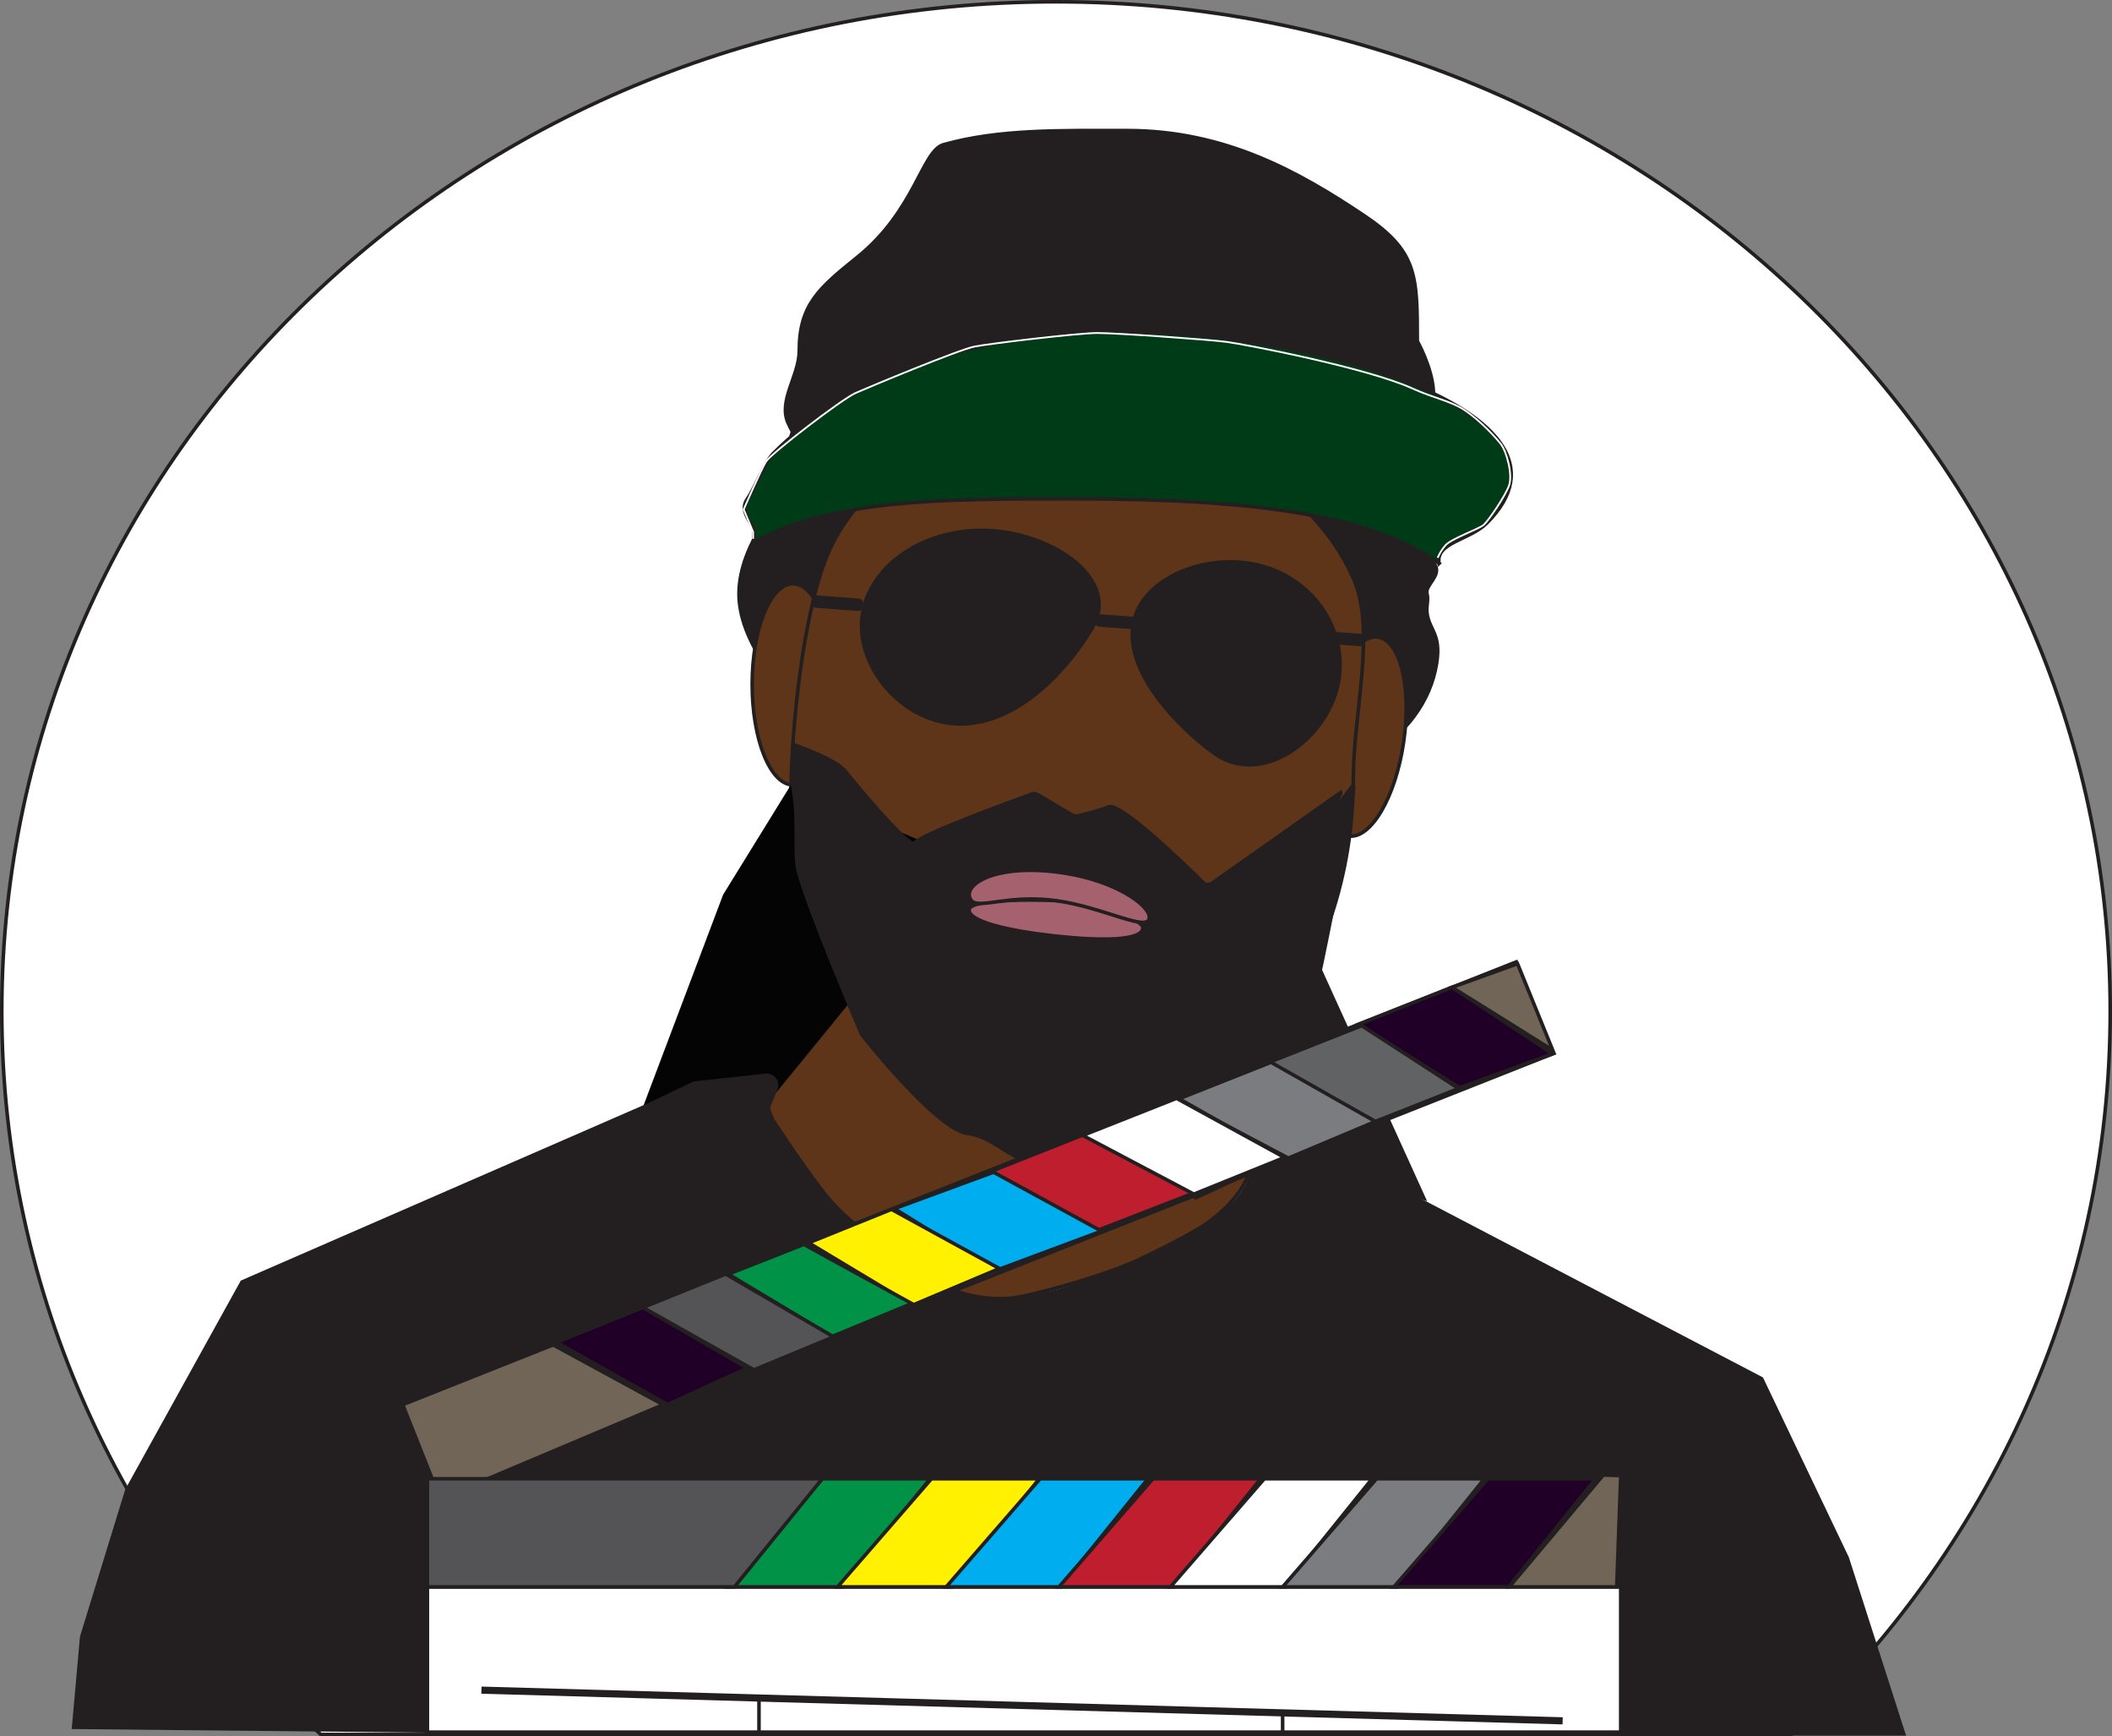<?xml version="1.0" encoding="UTF-8"?><svg id="Layer_1" xmlns="http://www.w3.org/2000/svg" viewBox="0 0 591.79 486.53"><rect x="0" y="0" width="591.79" height="486.53" fill="#808080" stroke="none"/><defs><style>.cls-1{fill:#050405;}.cls-2{fill:#009246;}.cls-2,.cls-3,.cls-4,.cls-5,.cls-6,.cls-7,.cls-8,.cls-9,.cls-10,.cls-11,.cls-12,.cls-13,.cls-14,.cls-15,.cls-16,.cls-17{stroke:#231f20;}.cls-2,.cls-3,.cls-4,.cls-5,.cls-6,.cls-7,.cls-8,.cls-9,.cls-10,.cls-11,.cls-12,.cls-13,.cls-14,.cls-15,.cls-16,.cls-17,.cls-18{stroke-miterlimit:10;}.cls-3{fill:#003b18;}.cls-4{fill:#00adee;}.cls-5{fill:#fff100;}.cls-6{fill:#fff;}.cls-7{fill:#a5626e;}.cls-8{fill:#be1e2d;}.cls-9{fill:#545456;}.cls-10{fill:#200026;}.cls-11{fill:#231f20;}.cls-12{fill:#7a7c7f;}.cls-13{fill:#716558;}.cls-14{fill:#616264;}.cls-15{fill:#5e3518;}.cls-16{stroke-width:2px;}.cls-16,.cls-17,.cls-18{fill:none;}.cls-18{stroke:#fff;stroke-width:.5px;}</style></defs><path class="cls-6" d="M591.29,283.35C591.29,127.14,459.04,.5,295.9,.5S.5,127.14,.5,283.35c0,79.48,34.25,151.29,89.37,202.67H501.92c55.12-51.38,89.37-123.19,89.37-202.67Z"/><g><path class="cls-11" d="M399.84,166.24c.51,2.05-.23,3.49,0,5.43,.59,4.99,4.05,5.85,2.71,14.21-.88,5.48-3.06,10.4-6.31,14.8-14.98,20.25-52.63,29.27-89.99,29.32-54.81,.08-99.37-38.23-99.19-63.76,.18-26.55,44.41-63.76,99.19-63.76,47.93,0,84.54,35.26,95.91,55.94,1.62,2.95-2.87,5.61-2.32,7.82Z"/><ellipse class="cls-15" cx="222.16" cy="191.76" rx="11.4" ry="28.17"/><path class="cls-15" d="M351,323.93c-1.67,25.49-59.83,38.32-64.66,39.34-38.25,8.06-86.9-62.4-67.83-62.4,9.5,0,10.27-37.47,13.06-32.11,4.41,8.49,18.26,28.67,21.03,30.65,13.82,9.89,32.2,20.07,47.84,18.18,50.58-6.1,54.1-47.71,50.56,6.33Z"/><ellipse class="cls-15" cx="381.98" cy="206.38" rx="28.17" ry="11.4" transform="translate(121.86 553.99) rotate(-81.57)"/><path class="cls-15" d="M379.21,217.87c0,55.08-35.26,99.93-78.76,99.73-45.03-.21-80.68-44.92-78.76-99.73,.7-20.06,3.77-44.49,9.04-59.44,10.22-28.94,42.07-40.29,69.72-40.29,29.48,0,65.26,13.54,78.76,43.91,6.42,14.44,0,38.07,0,55.82Z"/><path class="cls-11" d="M397.13,95.58s4.18,7.46,4.52,14.02c.35,6.56-3.14,12.23,1.36,12.21,4.95-.02,15.57,19.46,1.15,26.23-14.25,6.68-58.46-13.05-85.25-13.05-44.62,0-85.45,11.2-98.04-16.36-2.91-6.36,3.08-13.32,3.08-20.33,0-12.91,5.54-17.57,16.28-26.23,16.28-13.11,18.09-29.84,24.19-31.55,15.63-4.36,32.6-3.94,51.42-3.94,27.46,0,48.13,11.63,66.23,23.73,14.95,10,15.07,16.57,15.07,35.27Z"/><path class="cls-17" d="M403,115.9c8.43,11.79,14.22,28.91,1.15,32.13-16.42,4.05-63.18-14.89-90.68-13.57-55.58,2.68-91.87-1.23-91.87-11.48s42.42-25.65,91.87-25.65,83.57,10.23,89.53,18.57Z"/><polygon class="cls-1" points="180.37 309.63 214.79 309.48 270.66 241 221.56 220.01 202.62 250.7 180.37 309.63"/><rect class="cls-11" x="373.85" y="177.88" width="8.21" height="2.49" rx=".92" ry=".92" transform="translate(14.51 -27.86) rotate(4.3)"/><path class="cls-11" d="M306.69,174.71c-2.33,4.74-14.47,23.51-31.59,27.48-18.13,4.2-33.7-12-33.7-26.79s15.09-26.79,33.7-26.79,38.12,12.83,31.59,26.11Z"/><path class="cls-11" d="M340.81,211.5c-4.65-3.08-22.5-17.62-23.52-32.51-1.08-15.78,19.23-24.39,35.11-20.7,15.88,3.69,25.9,18.94,22.39,34.06-3.51,15.12-20.97,27.78-33.98,19.16Z"/><path class="cls-11" d="M308.13,172.96h8.71c.51,0,.92,.41,.92,.92v.65c0,.51-.41,.92-.92,.92h-8.71c-.51,0-.92-.41-.92-.92v-.65c0-.51,.41-.92,.92-.92Z" transform="translate(13.95 -22.96) rotate(4.3)"/><rect class="cls-11" x="227.86" y="167.79" width="13.57" height="2.49" rx=".92" ry=".92" transform="translate(13.35 -17.13) rotate(4.3)"/><polygon class="cls-11" points="398.96 335.76 332.26 312.06 369.69 271.31 398.96 335.76"/><path class="cls-11" d="M375.49,222.19l-35.86,25.28c-.77,.57-1.83,.5-2.51-.17-4.83-4.78-23.09-22.54-26.47-21.21-3.03,1.19-7.09,2.17-8.74,2.55-.48,.11-.98,.03-1.41-.22l-9.75-5.76c-.5-.29-1.09-.35-1.63-.16-5.11,1.84-31.51,11.47-32.89,13.77-.85,1.42-10.96-9.75-19.39-20.2-2.8-3.47-14.67-7.47-14.67-7.47,0,0-.46,9.43,.13,12.64,1.58,8.57,.2,17.77,1.33,22.54,2.2,9.3,16.42,42.86,17.69,45.86,.06,.15,.14,.28,.24,.4,1.88,2.37,21.2,26.55,29.58,27.57,8.82,1.07,14.07,10.74,22.38,7.01,8.31-3.73,40.79-9.53,44.26-15.43,3.25-5.51,28.25-32.14,31.5-35.59,.23-.24,.38-.53,.46-.86,1.19-5.27,10.46-50.86,9.48-52.8l-5.15,6.67c-.54-1.07,2.39-5.13,1.42-4.41Z"/><g><path class="cls-7" d="M320.23,260.14c-.37,3.36-10.89,3.63-24.33,2.17-13.44-1.46-24.69-4.1-24.33-7.46,.37-3.36,23.3-2.68,26.08-2.37,3.55,.39,22.94,4.3,22.58,7.66Z"/><path class="cls-7" d="M322.02,256.79c.48,4.97-12.54-2.56-26.13-4.42-13.47-1.84-21.92,2.62-23.81-.15-2.9-4.27,6.95-10.54,26.06-7.58,14.37,2.23,23.55,8.79,23.87,12.15Z"/></g><path class="cls-3" d="M403.23,157.88c-1.04-5.94,8.53-6.46,13.38-11.31,31.35-31.35-51.94-54.83-107.3-53.57-41.81,.95-73,14.41-92.59,34.02-2.42,2.42-5.1,9.63-7.31,12.77-2.59,3.68,1.82,6.74,1.89,9.63,.02,.88-.08,1.75-.25,2.61,22.05-12.16,52.15-12.25,88.76-12.25,42.18,0,81.98,2.61,103.43,18.09Z"/><path class="cls-11" d="M182.07,309.46l-114.25,49.78-32.26,58.3-12.66,41.15-2.26,25.32,183.58,1.85h329.19l-15.83-49.33-23.97-50.19-140.99-73.71h0l-1.17,12.83s-.03,9.08-10.99,16.07c-10.95,6.98-40.3,21.8-53.5,21.74,0,0-9.04,3.89-21.14-2.4-12.1-6.28-27.92-17.7-34.64-26.22-6.72-8.52-16.32-23.39-16.32-23.39l2.53-6.16c.79-1.91-.76-3.97-2.81-3.75l-20.02,2.16-12.5,5.94Z"/><g><polygon class="cls-17" points="136.52 413.46 435.07 295.29 424.87 269.53 112.1 393.33 120.07 413.46 119.76 413.46 119.76 485.36 454.14 485.36 454.14 413.46 136.52 413.46"/><rect class="cls-6" x="119.76" y="444.67" width="334.37" height="40.7"/><polygon class="cls-2" points="236.24 444.67 204.08 444.67 230.39 414.37 260.6 414.37 236.24 444.67"/><polygon class="cls-5" points="266.85 444.67 234.69 444.67 261 414.37 291.21 414.37 266.85 444.67"/><polygon class="cls-4" points="297.28 444.67 265.13 444.67 291.44 414.37 321.65 414.37 297.28 444.67"/><polygon class="cls-8" points="328.89 444.67 296.73 444.67 323.04 414.37 353.25 414.37 328.89 444.67"/><polygon class="cls-6" points="360.11 444.67 327.95 444.67 354.26 414.37 384.47 414.37 360.11 444.67"/><polygon class="cls-12" points="391.56 444.67 359.4 444.67 385.71 414.37 415.92 414.37 391.56 444.67"/><polygon class="cls-10" points="422.73 444.67 390.57 444.67 416.88 414.37 447.09 414.37 422.73 444.67"/><polygon class="cls-13" points="453.02 444.67 422.92 444.67 449.23 413.34 454.14 413.46 453.02 444.67"/><polygon class="cls-10" points="435.07 295.29 408.97 304.79 380.6 287.06 406.88 276.66 435.07 295.29"/><polygon class="cls-14" points="408.71 305.02 385.37 314.26 355.26 297.81 381.54 287.41 408.71 305.02"/><polygon class="cls-12" points="385.37 314.26 361 324.52 329.87 308.08 356.15 297.67 385.37 314.26"/><polygon class="cls-17" points="359.4 324.34 335.04 335.63 303.9 318.16 330.18 307.76 359.4 324.34"/><polygon class="cls-4" points="310.28 344.37 278.67 356.14 250.62 338.67 278.95 328.26 310.28 344.37"/><polygon class="cls-8" points="334.38 334.35 307.96 344.61 277.85 328.17 304.13 317.76 334.38 334.35"/><polygon class="cls-6" points="359.92 324.34 334.52 334.61 303.39 318.16 329.67 307.76 359.92 324.34"/><polygon class="cls-5" points="280.04 355.46 255.67 365.73 226.59 348.25 249.79 338.88 280.04 355.46"/><polygon class="cls-2" points="255.48 365.27 233.16 374.51 204.08 357.03 225.23 348.69 255.48 365.27"/><polygon class="cls-9" points="233.57 374.61 211.26 383.85 180.12 366.38 203.32 357 233.57 374.61"/><polygon class="cls-13" points="185.81 393.62 123.32 420 112.85 393.6 154.99 376.85 185.81 393.62"/><polygon class="cls-10" points="209.39 383.34 187.08 393.6 155.94 376.13 180.12 366.38 209.39 383.34"/><polygon class="cls-9" points="205.79 444.67 119.76 444.67 119.76 414.37 230.39 414.37 205.79 444.67"/><polyline class="cls-16" points="134.9 473.6 212.67 475.81 437.86 482.2"/><line class="cls-17" x1="359.4" y1="479.97" x2="359.4" y2="485.36"/><line class="cls-17" x1="212.67" y1="475.81" x2="212.67" y2="485.36"/><polygon class="cls-13" points="425.22 270.05 406.88 276.66 435.07 294.27 425.22 270.05"/></g><path class="cls-18" d="M211.03,151v-1.93l-2.65-6.31s4.91-11.33,6.31-13.5,21.12-17.4,25.08-19.15c3.96-1.75,28.92-12.14,33.29-13,4.36-.86,29.23-3.8,34.43-3.8s30.97,1.81,36.17,2.49,39.34,7.23,52.23,13.11c5.73,2.61,10.65,3.44,14.51,6.03,4.83,3.24,9.03,8.09,10.03,9.34,1.81,2.26,3.46,8.82,2.41,11.76s-5.8,9.95-7.16,11.08c-1.36,1.13-9.04,3.84-10.63,5.65-1.58,1.81-2.2,3.54-2.2,3.54"/></g></svg>